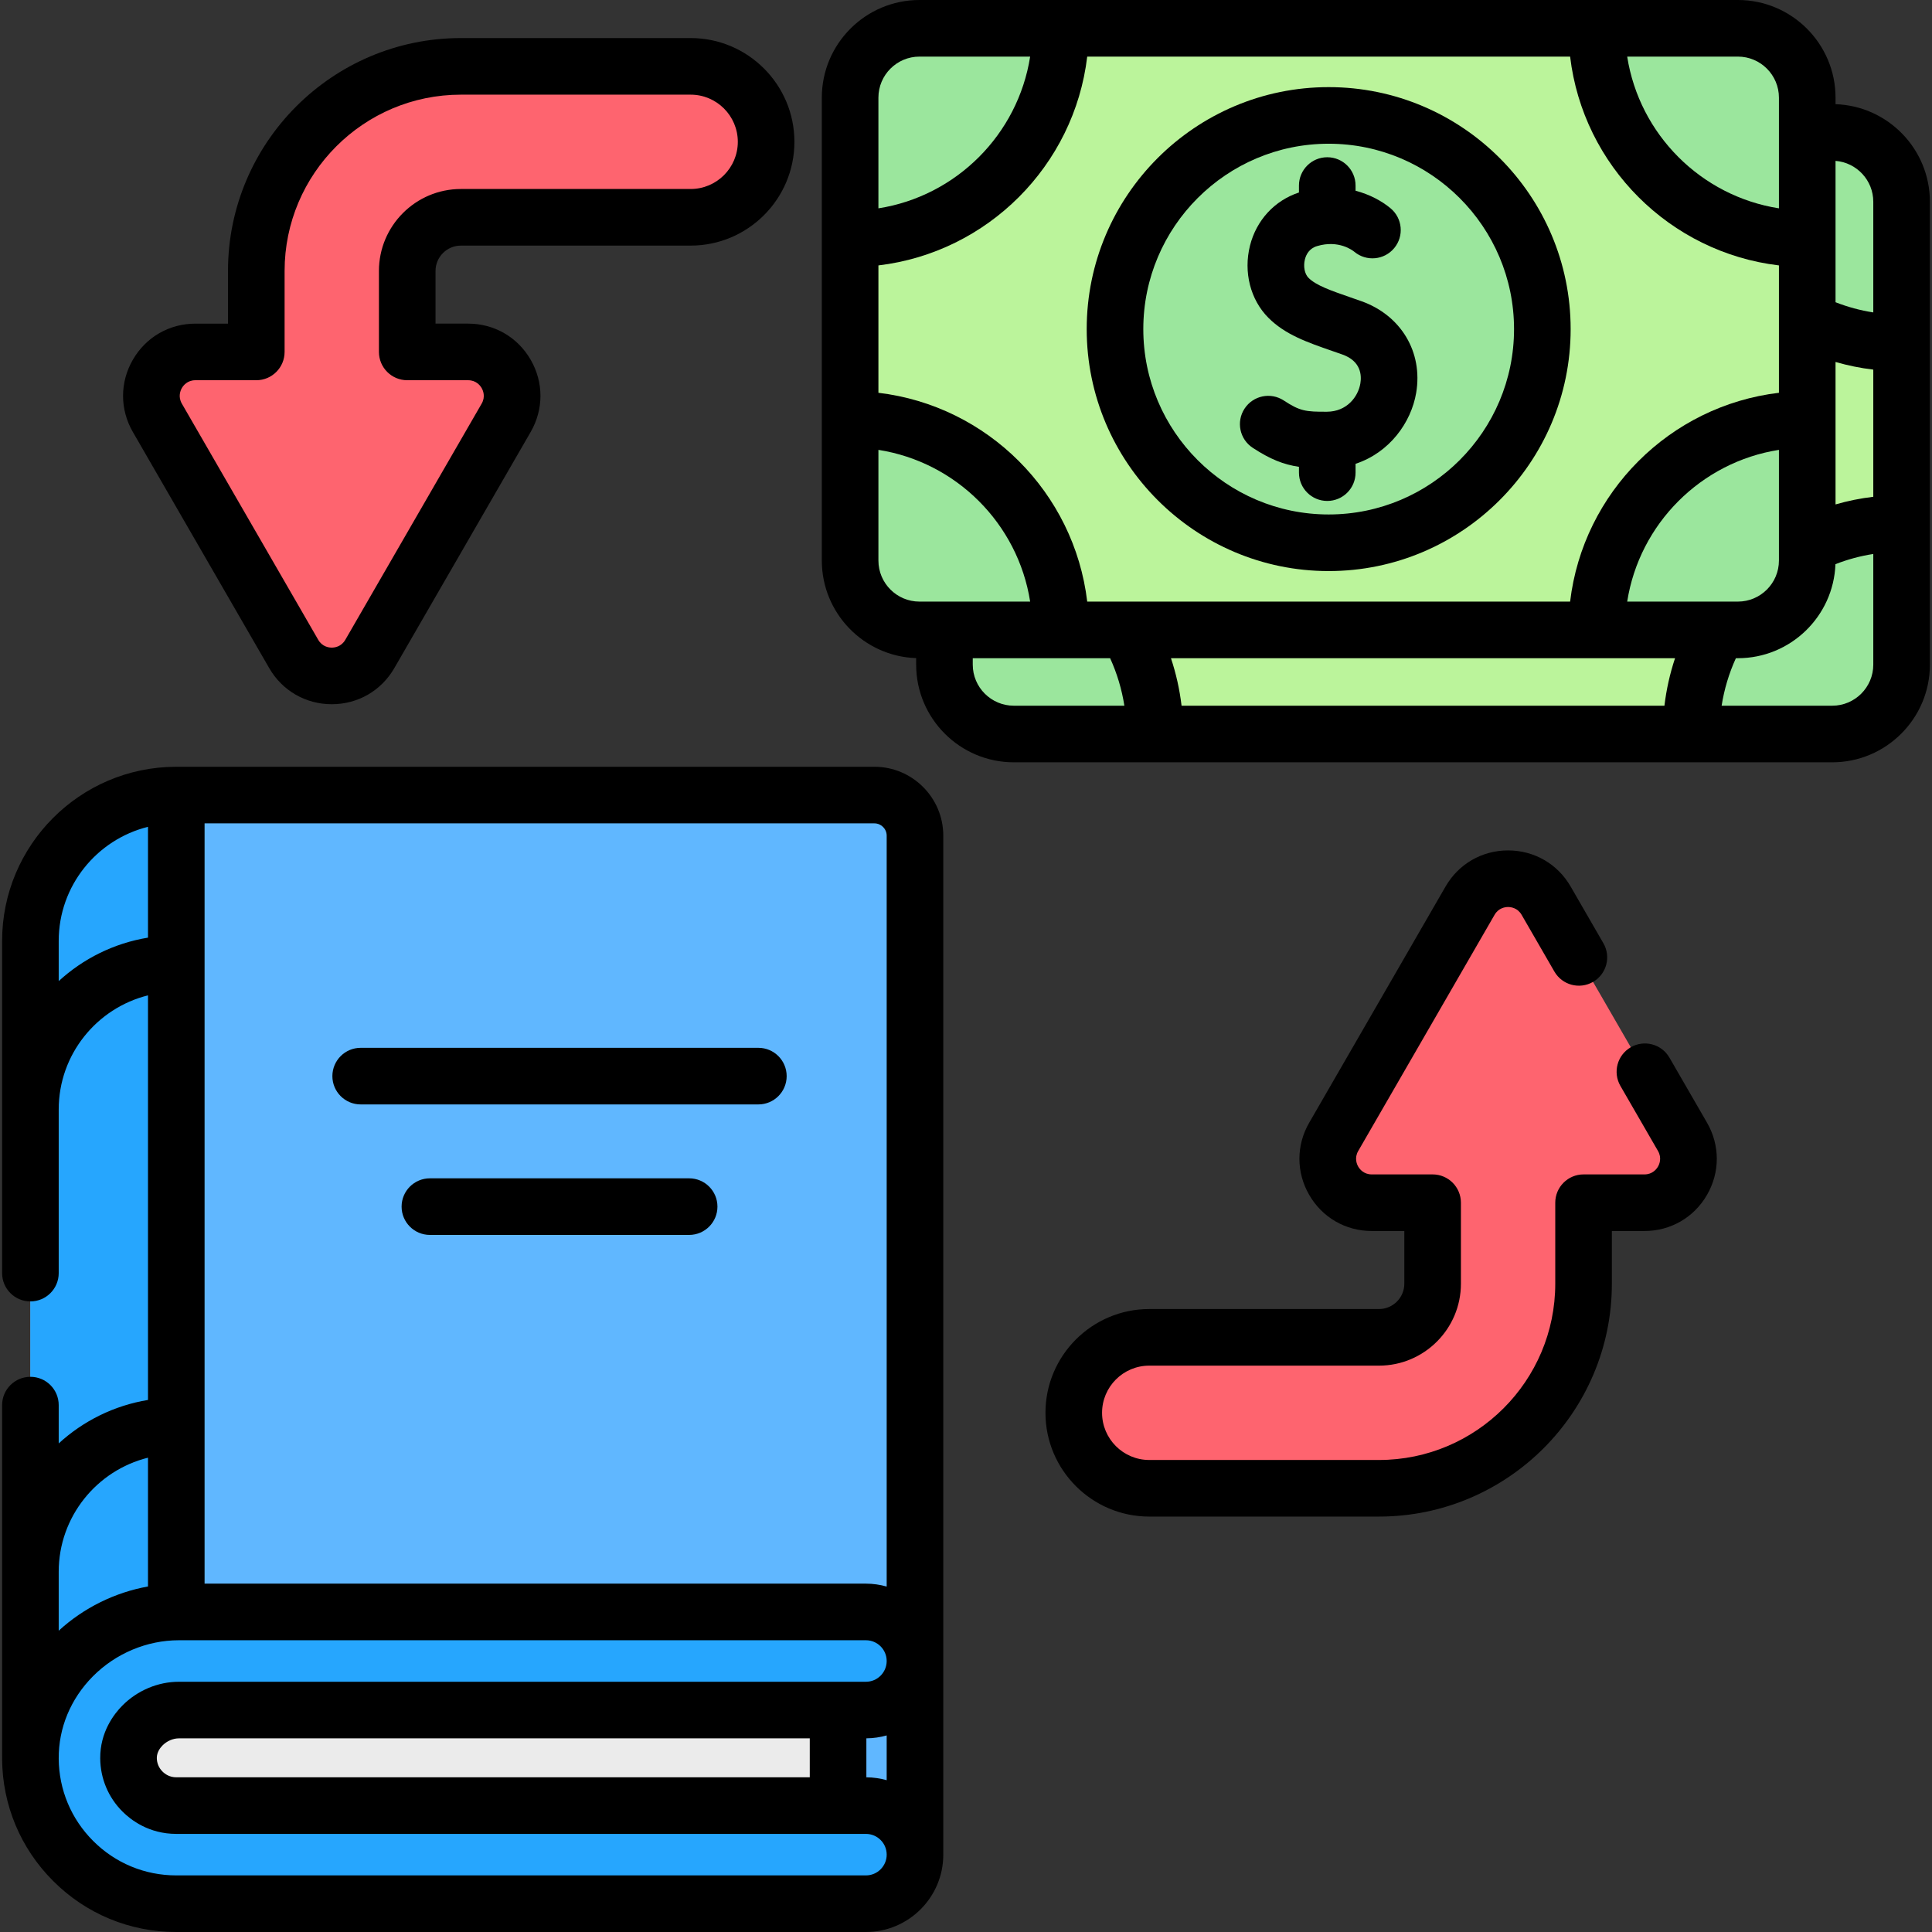 <svg id="Capa_1" enable-background="new 0 0 511.998 511.998" height="512" viewBox="0 0 511.998 511.998" width="512" xmlns="http://www.w3.org/2000/svg"><rect x="0" y="0" width="511.998" height="511.998" fill="#333333" stroke="none"/><g><g><g><path d="m503.934 53.464v122.677c0 10.147-8.23 18.378-18.378 18.378h-216.893c-10.147 0-18.378-8.231-18.378-18.378v-122.677c0-10.147 8.23-18.378 18.378-18.378h216.894c10.147.001 18.377 8.231 18.377 18.378z" fill="#bbf49b"/><g fill="#9be69d"><path d="m306.083 194.519h-37.421c-10.147 0-18.378-8.231-18.378-18.378v-37.421c30.819 0 55.799 24.981 55.799 55.799z"/><path d="m503.934 138.72v37.421c0 10.147-8.23 18.378-18.378 18.378h-37.421c.001-30.818 24.982-55.799 55.799-55.799z"/><path d="m503.934 53.464v37.421c-30.817 0-55.798-24.981-55.798-55.798h37.421c10.147 0 18.377 8.23 18.377 18.377z"/></g></g><g><g><path d="m242.481 494.306v-56.935l.001-215.913c0-5.946-4.82-10.765-10.765-10.765h-185c-21.351 0-38.659 17.308-38.659 38.659v216.146" fill="#60b7ff"/><path d="m44.56 437.562h177.536v56.163h-182.096c-8.429 0-15.263-6.833-15.263-15.263v-21.077c0-10.948 8.875-19.823 19.823-19.823z" fill="#ebebeb"/><g fill="#26a6fe"><path d="m46.721 210.696v216.486h-.007c-21.344 0-38.655 17.304-38.655 38.655v-216.485c0-21.345 17.311-38.656 38.662-38.656z"/><path d="m242.481 440.18c0 7.18-5.82 13-13 13h-182.086c-3.55 0-7.066 1.492-9.647 4.094-1.392 1.403-3.722 4.394-3.689 8.667.026 3.339 1.341 6.477 3.702 8.835 1.406 1.409 4.395 3.722 8.954 3.722h182.767c7.18 0 13 5.82 13 13 0 7.18-5.82 13-13 13h-182.768c-10.672 0-20.34-4.324-27.328-11.327-6.936-6.929-11.244-16.471-11.326-27.028-.167-21.43 17.905-38.963 39.336-38.963h182.086c7.179-.001 12.999 5.82 12.999 13z"/></g></g></g><g fill="#fe646f"><path d="m183.028 17.586h-60.883c-29.899 0-54.224 24.324-54.224 54.223v21.454h-16.136c-8.963 0-14.565 9.703-10.083 17.465l36.136 62.577c4.482 7.761 15.684 7.76 20.165 0l36.133-62.577c4.482-7.762-1.12-17.465-10.083-17.465h-16.133v-21.454c0-7.843 6.381-14.223 14.224-14.223h60.883c11.046 0 20-8.954 20-20s-8.953-20-19.999-20z"/><path d="m304.555 394.41h60.883c29.899 0 54.224-24.324 54.224-54.223v-21.454h16.136c8.963 0 14.565-9.703 10.083-17.465l-36.136-62.577c-4.482-7.761-15.684-7.76-20.165 0l-36.133 62.577c-4.482 7.762 1.12 17.465 10.083 17.465h16.133v21.454c0 7.843-6.381 14.223-14.224 14.223h-60.883c-11.046 0-20 8.954-20 20s8.953 20 19.999 20z"/></g><g><path d="m478.934 25.875v122.677c0 10.147-8.23 18.378-18.378 18.378h-216.893c-10.147 0-18.378-8.231-18.378-18.378v-122.677c0-10.147 8.23-18.378 18.378-18.378h216.894c10.147.001 18.377 8.231 18.377 18.378z" fill="#bbf49b"/><g fill="#9be69d"><path d="m281.083 166.93h-37.421c-10.147 0-18.378-8.231-18.378-18.378v-37.421c30.819 0 55.799 24.981 55.799 55.799z"/><path d="m281.083 7.498c0 30.817-24.981 55.798-55.798 55.798v-37.421c0-10.147 8.23-18.378 18.378-18.378h37.42z"/><path d="m478.934 111.131v37.421c0 10.147-8.23 18.378-18.378 18.378h-37.421c.001-30.818 24.982-55.799 55.799-55.799z"/><path d="m478.934 25.875v37.421c-30.817 0-55.798-24.981-55.798-55.798h37.421c10.147 0 18.377 8.23 18.377 18.377z"/><circle cx="352.111" cy="87.214" r="56.625"/></g></g></g><g><path d="m486.434 27.61v-1.733c0-14.269-11.607-25.877-25.876-25.877h-216.893c-14.269 0-25.876 11.608-25.876 25.876v122.675c0 13.975 11.137 25.39 25 25.854v1.732c0 14.27 11.61 25.88 25.88 25.88h216.89c14.271 0 25.881-11.61 25.881-25.88v-122.669c-.001-13.977-11.14-25.394-25.006-25.858zm10.005 25.858v29.329c-3.428-.532-6.769-1.435-10.005-2.701v-37.464c5.591.449 10.005 5.132 10.005 10.836zm-208.315 105.96c-3.432-28.915-26.421-51.905-55.336-55.337v-33.755c28.915-3.432 51.903-26.421 55.335-55.336h127.973c3.432 28.916 26.422 51.905 55.338 55.336v33.754c-28.916 3.431-51.906 26.421-55.338 55.337h-127.972zm155.779 15c-1.362 4.083-2.301 8.304-2.812 12.589h-127.965c-.511-4.286-1.45-8.507-2.812-12.589zm16.655-15h-29.336c3.232-20.637 19.576-36.98 40.212-40.212v29.335c0 5.998-4.879 10.877-10.876 10.877zm25.876-63.503c3.269.942 6.605 1.626 10.005 2.025v33.704c-3.401.397-6.738 1.08-10.005 2.021zm-15-70.049v29.334c-20.636-3.231-36.98-19.575-40.212-40.211h29.336c5.997.001 10.876 4.88 10.876 10.877zm-227.769-10.876h29.333c-3.232 20.635-19.575 36.978-40.21 40.21v-29.334c0-5.997 4.879-10.876 10.877-10.876zm-10.877 133.552v-29.334c20.635 3.232 36.978 19.575 40.21 40.211h-29.333c-5.998-.001-10.877-4.88-10.877-10.877zm25.001 27.586v-1.709h36.403c1.827 4.001 3.096 8.239 3.778 12.589h-29.301c-6 0-10.88-4.881-10.88-10.88zm227.769 10.88h-29.311c.682-4.351 1.952-8.588 3.778-12.589h.533c13.947 0 25.345-11.093 25.852-24.918 3.24-1.268 6.589-2.172 10.029-2.704v29.331c0 5.999-4.881 10.88-10.881 10.88z"/><path d="m249.979 221.458c0-10.068-8.191-18.26-18.26-18.26 0 0-185.132.003-185.198.005-25.361.107-45.962 20.764-45.962 46.145v88.04c0 4.142 3.358 7.5 7.5 7.5s7.5-3.358 7.5-7.5v-43.368c0-14.595 10.089-26.874 23.659-30.24v107.22c-9.032 1.483-17.19 5.59-23.659 11.519v-10.152c0-4.142-3.358-7.5-7.5-7.5s-7.5 3.358-7.5 7.5v93.13c0 .067.008.133.01.2 0 .168-.01.335-.009.503.095 12.195 4.898 23.658 13.517 32.268 8.707 8.725 20.297 13.529 32.637 13.529h182.767c11.304 0 20.5-9.196 20.5-20.5zm-20.383 249.545v-10.33c1.865-.01 3.666-.286 5.382-.765v11.859c-1.716-.478-3.517-.753-5.382-.764zm-15-.005h-167.882c-1.759 0-2.953-.827-3.653-1.528-.972-.971-1.492-2.212-1.502-3.587-.012-1.555.942-2.751 1.513-3.326 1.166-1.175 2.782-1.876 4.324-1.876h167.201v10.317zm20.383-249.54v198.992c-1.753-.489-3.591-.771-5.498-.771h-175.264v-201.481h177.501c1.798 0 3.261 1.462 3.261 3.26zm-219.42 38.541v-10.651c0-14.591 10.089-26.866 23.659-30.231v29.364c-9.033 1.482-17.191 5.589-23.659 11.518zm23.658 126.301v34.13c-8.754 1.581-17.029 5.643-23.659 11.723v-15.613c.001-14.595 10.09-26.873 23.659-30.24zm190.264 110.698h-182.767c-8.328 0-16.147-3.241-22.028-9.133-5.821-5.815-9.063-13.55-9.127-21.78-.063-8.135 3.153-15.892 9.056-21.841 6.03-6.078 14.333-9.563 22.78-9.563h182.085c3.016 0 5.471 2.441 5.498 5.452v.097c-.026 3.01-2.481 5.452-5.498 5.452h-182.084c-5.535 0-10.991 2.3-14.971 6.311-2.214 2.23-5.919 7.017-5.865 14.008.042 5.322 2.138 10.323 5.893 14.074 2.208 2.212 6.997 5.924 14.262 5.924h182.767c3.033 0 5.5 2.467 5.5 5.5s-2.468 5.499-5.501 5.499z"/><path d="m95.584 292.682h105.39c4.142 0 7.5-3.358 7.5-7.5s-3.358-7.5-7.5-7.5h-105.39c-4.142 0-7.5 3.358-7.5 7.5s3.358 7.5 7.5 7.5z"/><path d="m182.63 312.267h-68.703c-4.142 0-7.5 3.358-7.5 7.5s3.358 7.5 7.5 7.5h68.703c4.142 0 7.5-3.358 7.5-7.5s-3.358-7.5-7.5-7.5z"/><path d="m71.344 177.055c3.46 5.992 9.658 9.57 16.577 9.57 6.92 0 13.118-3.578 16.578-9.57l36.133-62.577c3.46-5.994 3.461-13.15 0-19.144-3.46-5.994-9.658-9.572-16.578-9.572h-8.633v-13.953c0-3.707 3.016-6.723 6.724-6.723h60.883c15.164 0 27.5-12.336 27.5-27.5s-12.336-27.5-27.5-27.5h-60.883c-34.035 0-61.724 27.689-61.724 61.723v13.954h-8.636c-6.92 0-13.118 3.578-16.578 9.572s-3.46 13.15.001 19.144zm-23.146-74.221c.359-.623 1.429-2.071 3.587-2.071h16.136c4.142 0 7.5-3.358 7.5-7.5v-21.454c0-25.763 20.96-46.723 46.724-46.723h60.883c6.893 0 12.5 5.607 12.5 12.5s-5.607 12.5-12.5 12.5h-60.883c-11.979 0-21.724 9.745-21.724 21.723v21.454c0 4.142 3.358 7.5 7.5 7.5h16.133c2.159 0 3.228 1.449 3.588 2.071.359.623 1.079 2.273 0 4.143l-36.133 62.577c-1.079 1.87-2.869 2.071-3.588 2.071s-2.508-.202-3.587-2.071l-36.136-62.577c-1.08-1.869-.36-3.52 0-4.143z"/><path d="m442.413 280.275c-2.073-3.587-6.661-4.814-10.246-2.742-3.587 2.072-4.814 6.659-2.742 10.246l9.959 17.239c1.079 1.868.359 3.517 0 4.14-.359.622-1.428 2.07-3.585 2.07h-16.14c-4.143 0-7.5 3.358-7.5 7.5v21.46c0 25.762-20.958 46.72-46.72 46.72h-60.881c-6.893 0-12.5-5.607-12.5-12.5s5.607-12.5 12.5-12.5h60.881c11.977 0 21.72-9.744 21.72-21.72v-21.46c0-4.142-3.357-7.5-7.5-7.5h-16.13c-2.161 0-3.231-1.451-3.592-2.075-.357-.621-1.074-2.267.007-4.135l36.13-62.581c1.078-1.868 2.866-2.069 3.584-2.069.719 0 2.507.202 3.586 2.07l8.68 15.03c2.072 3.587 6.658 4.816 10.246 2.744 3.587-2.071 4.815-6.658 2.744-10.245l-8.68-15.03c-3.46-5.993-9.657-9.57-16.576-9.57s-13.115 3.578-16.574 9.57l-36.126 62.574c-3.466 5.988-3.471 13.142-.014 19.135 3.459 6 9.659 9.581 16.585 9.581h8.63v13.96c0 3.706-3.015 6.72-6.72 6.72h-60.881c-15.163 0-27.5 12.336-27.5 27.5s12.337 27.5 27.5 27.5h60.881c34.032 0 61.72-27.688 61.72-61.72v-13.96h8.64c6.919 0 13.116-3.578 16.575-9.57 3.46-5.993 3.46-13.147-.001-19.142z"/><path d="m416.236 87.214c0-35.358-28.767-64.125-64.125-64.125s-64.124 28.766-64.124 64.125 28.766 64.125 64.124 64.125 64.125-28.767 64.125-64.125zm-64.125 49.124c-27.087 0-49.124-22.037-49.124-49.125s22.037-49.125 49.124-49.125c27.088 0 49.125 22.037 49.125 49.125s-22.037 49.125-49.125 49.125z"/><path d="m360.734 79.802c-.95-.335-1.869-.654-2.758-.963-5.336-1.852-9.19-3.189-11.212-5.211-1.026-1.026-1.417-3.036-.951-4.888.317-1.259 1.13-2.892 3.205-3.517 5.77-1.737 9.491 1.167 9.897 1.504 3.186 2.65 7.913 2.214 10.562-.97 2.648-3.185 2.214-7.914-.971-10.562-2.311-1.922-5.5-3.658-9.27-4.65v-1.373c0-4.142-3.357-7.5-7.5-7.5s-7.5 3.358-7.5 7.5v1.842c-6.444 2.112-11.277 7.332-12.972 14.068-1.768 7.029.106 14.369 4.891 19.153 4.457 4.458 10.225 6.459 16.902 8.776.862.299 1.754.608 2.675.934 4.982 1.761 5.133 5.56 4.778 7.667-.604 3.588-3.623 7.466-8.826 7.5-5.742.04-7.223-.197-11.485-2.986-3.465-2.268-8.114-1.298-10.382 2.169-2.269 3.466-1.297 8.114 2.169 10.382 4.658 3.048 8.193 4.439 12.25 5.034v1.545c0 4.142 3.357 7.5 7.5 7.5s7.5-3.358 7.5-7.5v-2.344c8.992-2.956 14.742-10.935 16.066-18.814 1.82-10.809-4.036-20.573-14.568-24.296z"/></g></g></svg>